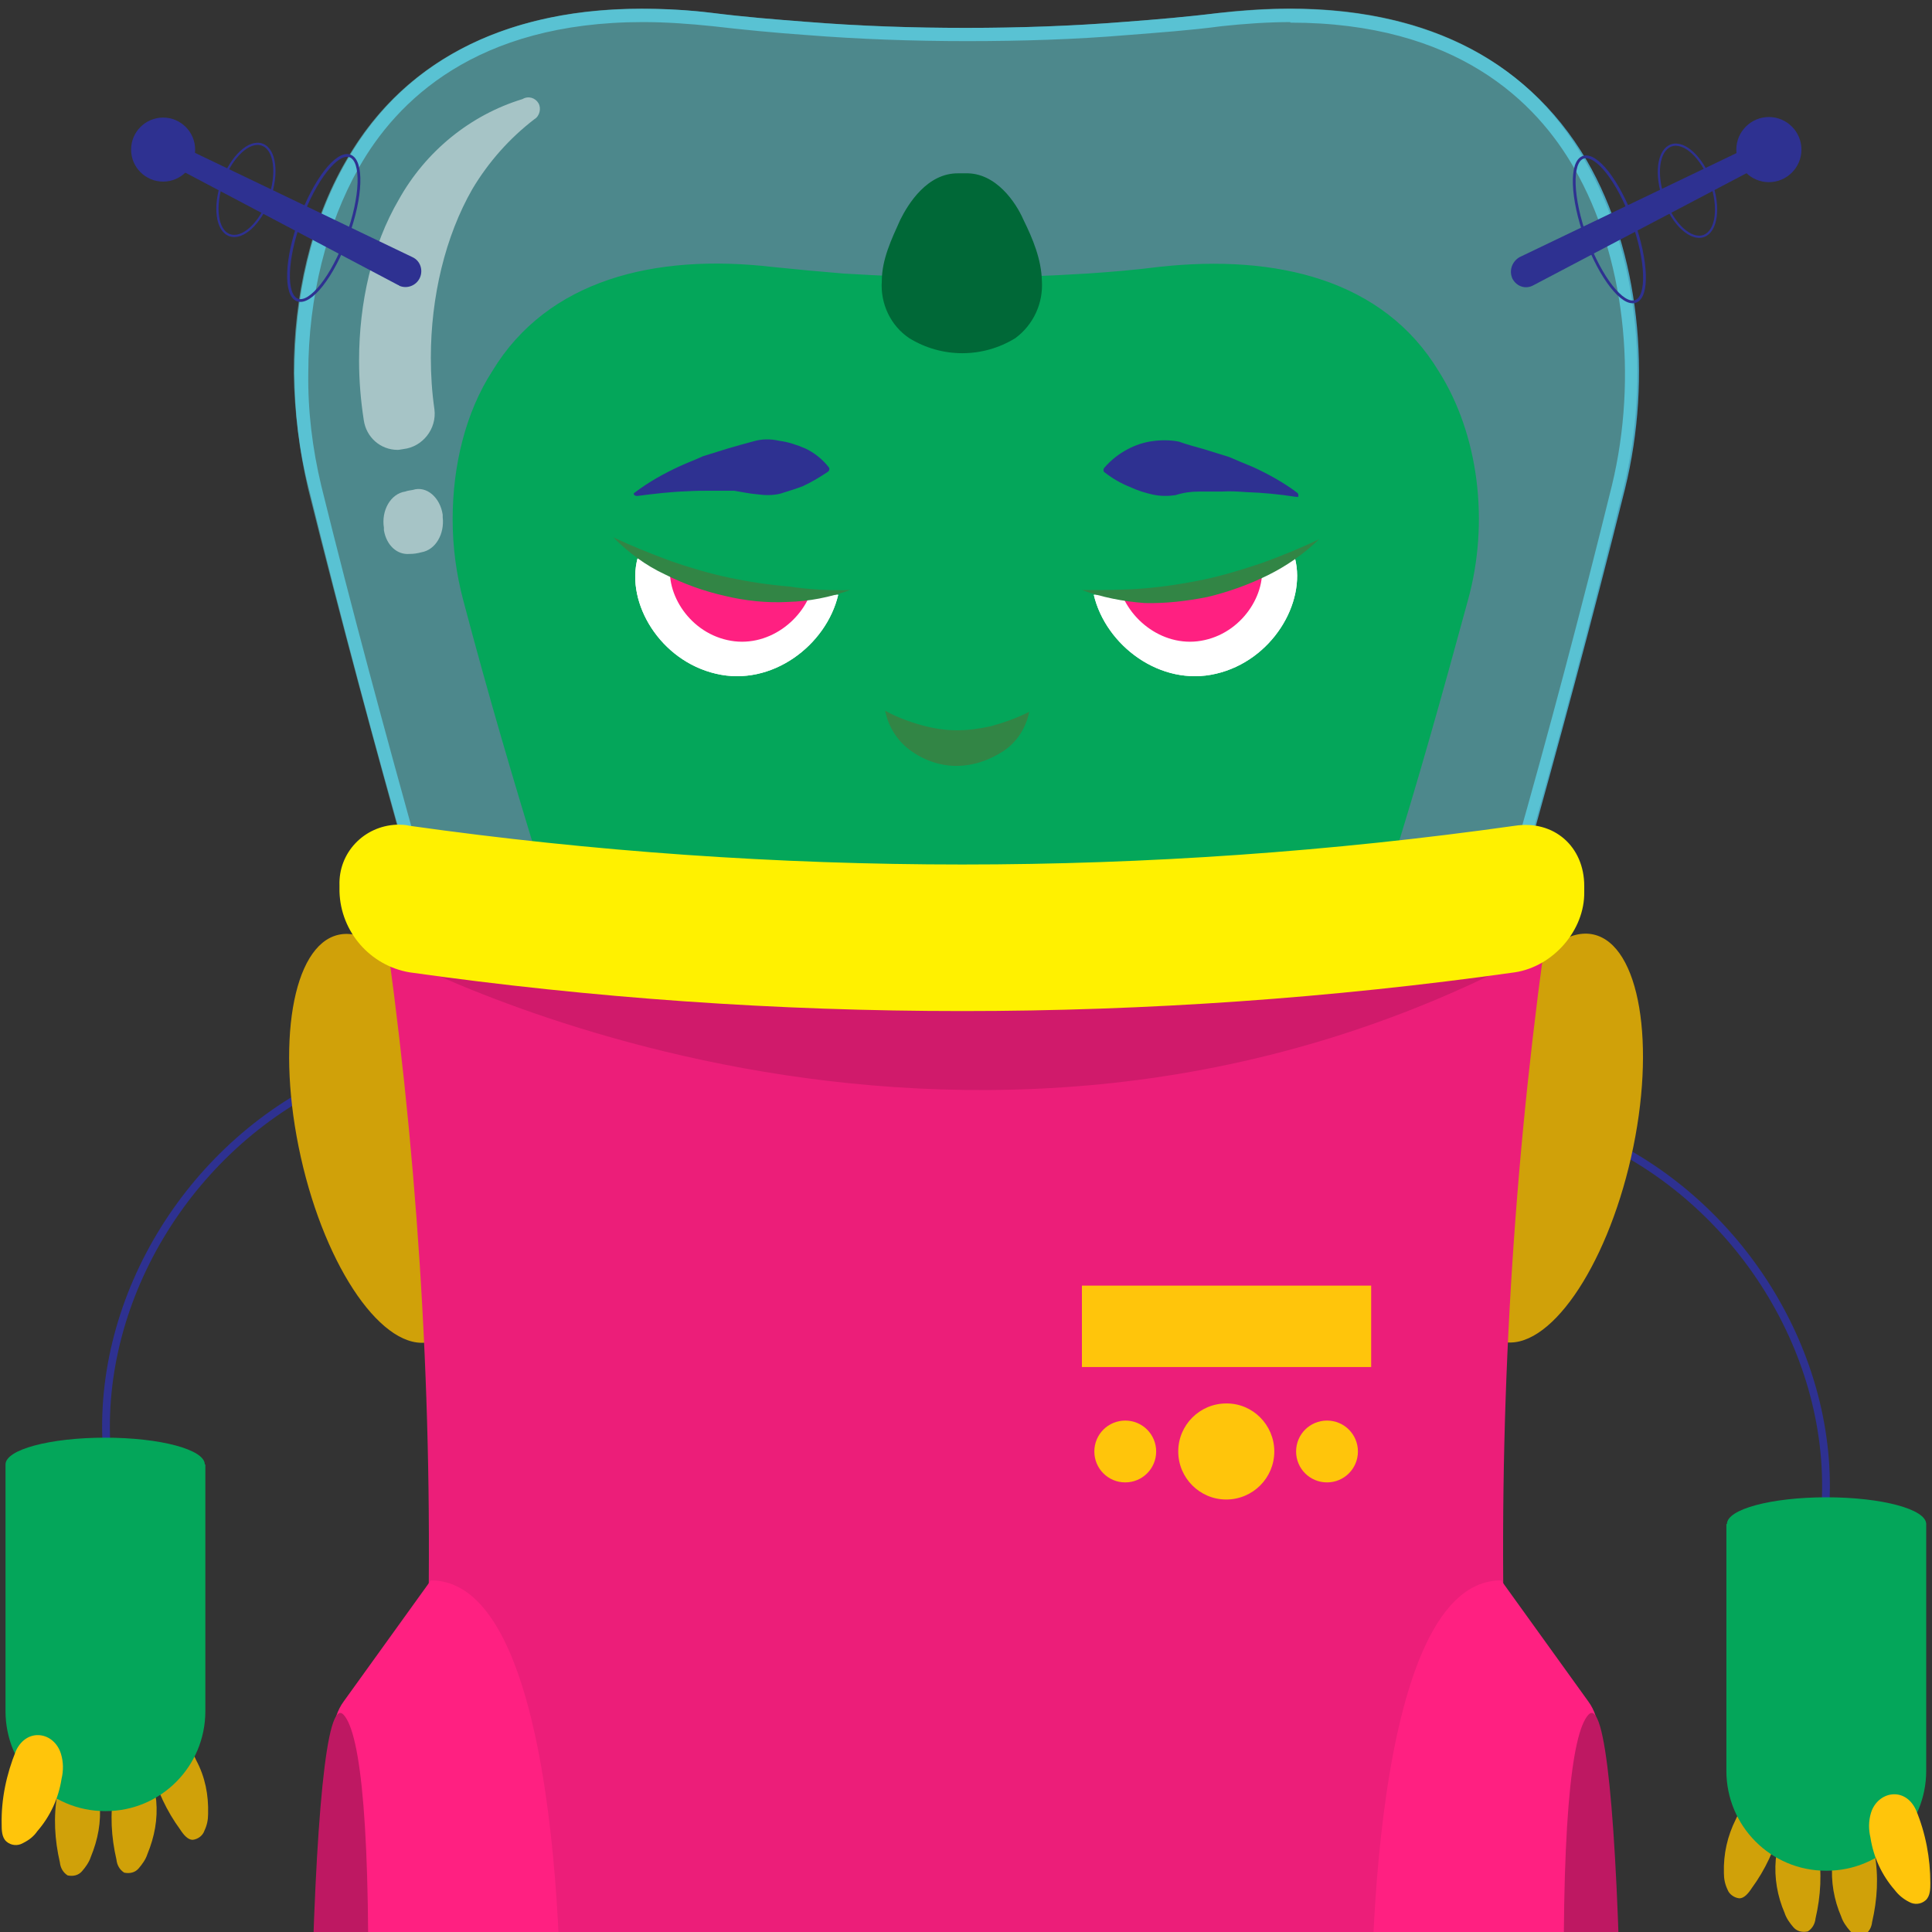 <?xml version="1.0" encoding="utf-8"?>
<!-- Generator: Adobe Illustrator 26.0.0, SVG Export Plug-In . SVG Version: 6.00 Build 0)  -->
<svg version="1.1" id="Layer_1" xmlns="http://www.w3.org/2000/svg" xmlns:xlink="http://www.w3.org/1999/xlink" x="0px" y="0px"
	 viewBox="0 0 700 700" style="enable-background:new 0 0 700 700;" xml:space="preserve">
<rect x="0" y="0" width="700" height="700" fill="#333333" stroke="none"/>
<style type="text/css">
	.st0{fill:none;stroke:#2E3191;stroke-width:2.803;stroke-linecap:round;stroke-miterlimit:10;}
	.st1{fill:#D0A109;}
	.st2{fill:#04A65A;}
	.st3{fill:#FFC50B;}
	.st4{fill:#EC1E79;}
	.st5{fill:#1B1464;}
	.st6{fill:#D01A6B;}
	.st7{fill:#FF2081;}
	.st8{fill:#BE1862;}
	.st9{fill:#4AA6C0;}
	.st10{fill:#68DFE7;fill-opacity:0.5;}
	.st11{fill:#FFFFFF;}
	.st12{clip-path:url(#SVGID_00000152968548594936867960000012967673960849324980_);}
	.st13{fill:#328545;}
	.st14{fill:#2E3191;}
	.st15{clip-path:url(#SVGID_00000038375234023832757030000010388605331490534535_);}
	.st16{fill:#006837;}
	.st17{fill:#FFFFFF;fill-opacity:0.5;}
	.st18{fill:#FFF100;}
	.st19{fill:none;stroke:#2E3191;stroke-width:0.796;stroke-linecap:round;stroke-miterlimit:10.003;}
	.st20{fill:none;stroke:#2E3191;stroke-width:1.003;stroke-linecap:round;stroke-miterlimit:10.007;}
	.st21{fill:none;stroke:#2E3191;stroke-width:0.796;stroke-linecap:round;stroke-miterlimit:10;}
	.st22{fill:none;stroke:#2E3191;stroke-width:1.002;stroke-linecap:round;stroke-miterlimit:10;}
</style>
<g>
	<g transform="translate(-8 -700)">
		<path class="st0" d="M585.4,1111.7c52.9,23.3,87.8,79.5,83.9,135.2"/>
		<path class="st1" d="M653.6,1365.9c-1.3,2.4-1.9,5.2-2.2,7.8c-0.6,6.7,0.6,13.4,3.2,19.4c0.6,1.9,1.9,3.7,3.2,5.2
			c1.3,1.5,3.2,1.9,5.2,1.5c1.7-1.1,2.6-2.8,2.8-4.7c1.9-8.2,2.4-16.6,0.9-24.8C665.7,1361.8,657.3,1359.8,653.6,1365.9z"/>
		<path class="st1" d="M641.6,1353c-2.2,1.7-3.7,3.9-4.7,6.2c-3,6-4.5,12.5-4.3,19.4c0,2.2,0.4,4.1,1.3,6c0.6,1.7,2.4,3,4.3,3.2
			c1.7,0,3.2-1.7,4.5-3.7c4.9-6.7,8.4-14.2,10.5-22.4C654.3,1353.8,647.4,1349.1,641.6,1353z"/>
		<path class="st1" d="M674.1,1367.2c-1.3,2.4-1.9,5.2-2.2,7.8c-0.6,6.7,0.6,13.4,3.2,19.4c0.6,1.9,1.9,3.7,3.2,5.2
			c1.3,1.5,3.2,1.9,5.2,1.5c1.7-1.1,2.6-2.8,2.8-4.7c1.9-8.2,2.4-16.6,0.9-24.8C686.1,1362.9,677.7,1361.1,674.1,1367.2z"/>
		<path class="st2" d="M705.9,1252.2c0-5.4-16.1-9.7-36.1-9.7s-36.1,4.3-36.1,9.7h-0.2v89.4c0,20,16.1,36.2,36.1,36.2h0.2
			c20,0,36.1-16.2,36.1-36.2V1252.2z"/>
		<path class="st3" d="M685.9,1356.8c-0.9,3-0.9,6-0.2,9c1.1,7.1,4.1,13.6,8.8,19c1.3,1.7,3,3.2,5.2,4.3c1.9,1.1,4.3,0.9,6-0.6
			c1.7-1.5,1.7-4.3,1.7-6.2c0-9-1.7-18.1-5.2-26.5C698.2,1347.1,688.3,1349.1,685.9,1356.8z"/>
		<path class="st0" d="M130.6,1090.2c-52.9,23.3-87.8,79.5-83.9,135.2"/>
		<path class="st1" d="M62.4,1344.6c1.3,2.4,1.9,5.2,2.2,7.8c0.6,6.7-0.6,13.1-3.2,19.4c-0.6,1.9-1.9,3.7-3.2,5.2
			c-1.3,1.5-3.2,1.9-5.2,1.5c-1.7-1.1-2.6-2.8-2.8-4.7c-1.9-8.2-2.4-16.6-0.9-24.8C50.3,1340.2,58.7,1338.5,62.4,1344.6z"/>
		<path class="st1" d="M74.4,1331.6c2.2,1.7,3.7,3.9,4.7,6.2c3.2,6,4.5,12.5,4.3,19.4c0,2.2-0.4,4.1-1.3,6c-0.6,1.9-2.4,3.2-4.3,3.4
			c-1.7,0-3.2-1.7-4.5-3.7c-4.9-6.7-8.4-14.2-10.5-22.2C61.7,1332.5,68.6,1327.5,74.4,1331.6z"/>
		<path class="st1" d="M41.9,1345.6c1.3,2.4,1.9,5.2,2.2,7.8c0.6,6.7-0.6,13.1-3.2,19.4c-0.6,1.9-1.9,3.7-3.2,5.2
			c-1.3,1.5-3.2,1.9-5.2,1.5c-1.7-1.1-2.6-2.8-2.8-4.7c-1.9-8.2-2.4-16.6-0.9-24.8C29.9,1341.5,38.3,1339.6,41.9,1345.6z"/>
		<path class="st2" d="M82.2,1230.6c0-5.4-16.1-9.7-36.1-9.7c-20,0-36.1,4.3-36.1,9.7v89.4c0,20,16.1,36.2,36.1,36.2h0.2
			c20,0,36.1-16.2,36.1-36.2v-89.4H82.2z"/>
		<path class="st3" d="M30.1,1335.5c0.9,3,0.9,6,0.2,9c-1.1,7.1-4.1,13.6-8.8,19c-1.3,1.9-3,3.2-5.2,4.3c-1.9,1.1-4.3,0.9-6-0.6
			c-1.7-1.5-1.7-4.3-1.7-6.2c-0.2-9,1.7-18.1,5.2-26.7C17.8,1325.8,27.7,1327.5,30.1,1335.5z"/>
		<path class="st1" d="M177.4,1105.6c9.2,40.7,3.1,76.8-13.6,80.6s-37.7-26.2-46.8-66.9s-3.1-76.8,13.6-80.6
			C147.3,1034.9,168.2,1064.9,177.4,1105.6z"/>
		<path class="st1" d="M585.4,1038.6c16.7,3.8,22.8,39.8,13.6,80.6c-9.2,40.7-30.1,70.7-46.8,66.9s-22.8-39.8-13.6-80.6
			C547.7,1064.8,568.7,1034.8,585.4,1038.6z"/>
		<path class="st4" d="M553.2,1304.5c-2.4-87,2.4-174.2,14.2-260.6H148.6c11.8,86.4,16.6,173.6,14.2,260.6
			c-2.4,59.7,18.1,111.8,54.4,142.4c59,58.8,237.1,56.6,286.8-4.7c32.7-31,50.8-80.1,49.3-136.1
			C553.2,1305.6,552.9,1304.9,553.2,1304.5z"/>
		<path class="st5" d="M138.1,1569.8h59.4c2.2,0,4.3-4.5,5.2-11.2c7.3-58.6,7.3-118,0-176.6c-0.9-6.7-3-11.2-5.2-11.2h-59.4
			c-2.2,0-4.3,4.5-5.2,11.2c-7.3,58.6-7.3,118,0,176.6C134,1565.5,136.2,1569.8,138.1,1569.8z"/>
		<path class="st6" d="M147.1,1044.1c0,0,207.4,114.4,418.9,0H147.1z"/>
		<path class="st3" d="M400,1165.8h104.8v29.5H400V1165.8z"/>
		<path class="st3" d="M426.9,1225.9c0,6.2-5,11.2-11.2,11.2s-11.2-5-11.2-11.2s5-11.2,11.2-11.2S426.9,1219.7,426.9,1225.9z"/>
		<path class="st3" d="M469.7,1225.9c0,9.6-7.8,17.4-17.4,17.4c-9.6,0-17.4-7.8-17.4-17.4s7.8-17.4,17.4-17.4
			C461.9,1208.4,469.7,1216.3,469.7,1225.9z"/>
		<path class="st3" d="M500,1225.9c0,6.2-5,11.2-11.2,11.2c-6.2,0-11.2-5-11.2-11.2s5-11.2,11.2-11.2
			C495,1214.7,500,1219.7,500,1225.9z"/>
		<path class="st7" d="M164.1,1272.6l-31.6,43.9c-2.2,3-3.4,6.7-3.7,10.6l-4.3,93l15.7,20.5l70.8,0.6
			C211.3,1441.3,214.7,1272.6,164.1,1272.6z"/>
		<path class="st8" d="M128.2,1440.6h12.9c1.5-78-2.4-112.6-8.6-119.3c-6.2-6.7-10.3,37.9-11.8,111.6c-0.2,4.1,3,7.5,7.1,7.7
			C128,1440.6,128.2,1440.6,128.2,1440.6z"/>
		<path class="st5" d="M577.9,1569.8h-59.4c-2.2,0-4.3-4.5-5.2-11.2c-7.3-58.6-7.3-118,0-176.6c0.9-6.7,3-11.2,5.2-11.2h59.2
			c2.2,0,4.3,4.5,5.2,11.2c7.3,58.6,7.3,118,0,176.6C582,1565.5,579.8,1569.8,577.9,1569.8z"/>
		<path class="st7" d="M551.9,1272.6l31.6,43.9c2.2,3,3.4,6.7,3.7,10.6l4.3,93l-15.7,20.5l-70.8,0.6
			C504.7,1441.3,501.3,1272.6,551.9,1272.6z"/>
		<path class="st8" d="M587.8,1440.6h-12.9c-1.5-78,2.4-112.6,8.6-119.3c6.2-6.7,10.3,37.9,11.8,111.6c0.2,4.1-3,7.5-7.1,7.7
			C588,1440.6,587.8,1440.6,587.8,1440.6z"/>
		<path class="st9" d="M475.5,703.2v5c60.2,0,89.1,28.6,102.9,52.8c18.1,31.4,23.2,75.4,13.6,115c-11.2,45.4-22.8,89.2-35.3,133.1
			h-397c-12.3-44.4-24.1-87.7-35.3-133.1c-3.2-13.4-4.9-27.1-4.7-40.9c0-27.4,6.7-53.8,18.3-74.3c13.6-24.1,42.4-52.8,102.9-52.8
			c8.4,0,16.8,0.6,25.4,1.5c11.2,1.3,22.6,2.4,34,3.2c18.9,1.5,38.5,2.2,58.1,2.2c19.6,0,39.2-0.6,58.1-2.2
			c11.4-0.9,22.8-1.7,34-3.2c8.4-0.9,16.8-1.5,25.4-1.5L475.5,703.2 M475.5,703.2c-8.6,0-17.2,0.6-25.8,1.5
			c-11.2,1.3-22.6,2.4-33.8,3.2c-19.1,1.5-38.5,2.2-57.9,2.2c-19.4,0-38.5-0.6-57.9-2.2c-11.2-0.9-22.6-1.7-33.8-3.2
			c-8.6-1.1-17.2-1.5-25.8-1.5c-45.2,0-84.6,15.9-106.9,55.1c-12.7,21.8-18.9,49.1-18.9,76.9c0,14.2,1.7,28.2,5.2,41.8
			c12,48.5,24.1,93.9,36.4,136.8h404.1c12-42.9,24.3-88.3,36.4-136.8c9.9-40.3,5.2-85.9-13.8-118.7
			C560,719.1,520.7,703.2,475.5,703.2z"/>
		<path class="st10" d="M596.2,877c-12,48.5-24.1,93.9-36.4,136.8H156c-12-42.9-24.3-88.3-36.4-136.8c-3.2-13.8-4.9-27.8-5.2-41.8
			c0-27.8,6.2-55.1,18.9-76.9c26.5-46.3,77-60.3,132.8-53.6c11.2,1.3,22.6,2.4,33.8,3.2c19.4,1.5,38.5,2.2,57.9,2.2
			c19.4,0,38.5-0.6,57.9-2.2c11.2-0.9,22.6-1.7,33.8-3.2c55.9-6.7,106.5,6.9,132.8,53.6C601.4,791.3,606.1,836.7,596.2,877z"/>
		<path class="st2" d="M539.8,917.7c-9.3,34.2-18.3,66.3-27.8,96.5H203.7c-9.3-30.2-18.7-62-27.8-96.5c-2.6-9.7-3.9-19.6-3.9-29.5
			c0-19.6,4.7-38.8,14.4-53.8c20-33,58.7-42.6,101.3-37.7c8.8,0.9,17.2,1.7,25.8,2.4c14.8,0.9,29.5,1.5,44.3,1.5
			c14.8,0,29.5-0.6,44.3-1.5c8.8-0.6,17.2-1.3,25.8-2.4c42.8-4.7,81.3,4.7,101.3,37.7C543.7,857.2,547.8,889.1,539.8,917.7z"/>
		<path class="st11" d="M311.7,915.5c-4.3,18.3-24.1,33.4-44.3,28.6c-20.2-4.7-32.7-25.6-28.4-41.8
			C262,911.9,286.8,916.4,311.7,915.5z"/>
		<path class="st11" d="M311.7,915.5c-4.3,18.3-24.1,33.4-44.3,28.6c-20.2-4.7-32.7-25.6-28.4-41.8
			C262,911.9,286.8,916.4,311.7,915.5z"/>
		<g>
			<defs>
				<path id="SVGID_1_" d="M311.7,915.6c-4.3,18.3-24.1,33.4-44.3,28.6c-20.2-4.7-32.7-25.6-28.4-41.8
					C262,911.9,286.8,916.4,311.7,915.6z"/>
			</defs>
			<clipPath id="SVGID_00000003070161055065902260000002330234667251558050_">
				<use xlink:href="#SVGID_1_"  style="overflow:visible;"/>
			</clipPath>
			<g style="clip-path:url(#SVGID_00000003070161055065902260000002330234667251558050_);">
				<path class="st7" d="M302.7,911.7c-3,12.9-16.8,23.5-31.2,20.2c-14.4-3.2-23.2-18.1-20.2-29.5
					C267.6,909.1,285.1,912.3,302.7,911.7z"/>
			</g>
		</g>
		<path class="st13" d="M316,913.8c-7.3,2.6-14.8,4.1-22.6,4.3c-7.7,0.4-15.3-0.4-22.8-2.2c-7.5-1.7-14.8-4.3-21.7-7.8
			c-6.9-3.2-13.1-7.8-18.7-13.4c6.9,3.2,13.8,6,20.9,8.6c6.9,2.4,14,4.5,21.1,6c7.1,1.5,14.4,2.6,21.7,3.2
			C301.2,913.6,308.5,914,316,913.8z"/>
		<path class="st14" d="M238.2,878.3c4.9-3.7,10.3-6.7,15.9-9.3c2.8-1.3,5.8-2.4,8.6-3.7l9-2.8c3-0.9,6-1.7,9.3-2.6
			c3-0.9,6.2-0.9,9.3-0.2c3.2,0.4,6.5,1.5,9.5,2.8c3.2,1.5,6.2,3.9,8.4,6.7c0.4,0.4,0.4,1.1,0,1.5l-0.2,0.2c-2.8,1.9-5.8,3.7-9,5.2
			c-2.8,1.1-5.6,1.9-8.4,2.8c-2.6,0.6-5.4,0.6-8.2,0.2c-2.8-0.2-5.8-0.9-8.4-1.3h-8.4c-3,0-5.8,0-8.8,0.2
			c-5.8,0.2-11.8,0.9-17.9,1.7c-0.6,0-1.3-0.2-1.3-0.9C237.7,878.7,237.9,878.5,238.2,878.3z"/>
		<path class="st11" d="M404.3,915.5c4.3,18.3,24.1,33.4,44.3,28.6c20.2-4.7,32.7-25.6,28.6-41.8C454,911.9,429.2,916.4,404.3,915.5
			z"/>
		<path class="st11" d="M404.3,915.5c4.3,18.3,24.1,33.4,44.3,28.6c20.2-4.7,32.7-25.6,28.6-41.8C454,911.9,429.2,916.4,404.3,915.5
			z"/>
		<g>
			<defs>
				<path id="SVGID_00000033350011690300027440000005835313779524769943_" d="M404.3,915.6c4.3,18.3,24.1,33.4,44.3,28.6
					c20.2-4.7,32.7-25.6,28.6-41.8C454,911.9,429.2,916.4,404.3,915.6z"/>
			</defs>
			<clipPath id="SVGID_00000131351274618518772220000001407950618826953094_">
				<use xlink:href="#SVGID_00000033350011690300027440000005835313779524769943_"  style="overflow:visible;"/>
			</clipPath>
			<g style="clip-path:url(#SVGID_00000131351274618518772220000001407950618826953094_);">
				<path class="st7" d="M413.3,911.7c3,12.9,16.8,23.5,31.2,20.2c14.4-3.2,23.2-18.1,20.2-29.5
					C448.4,909.1,430.9,912.3,413.3,911.7z"/>
			</g>
		</g>
		<path class="st13" d="M400,913.8c7.5,0,15.1,0,22.4-0.6c7.3-0.6,14.4-1.7,21.7-3.2c7.1-1.5,14.2-3.7,21.1-6
			c7.1-2.6,14-5.4,20.7-8.6c-5.6,5.4-11.8,9.7-18.7,13.1c-6.9,3.4-14.2,6-21.7,7.8c-7.5,1.5-15.3,2.4-22.8,2.2
			C414.8,917.9,407.3,916.4,400,913.8z"/>
		<path class="st14" d="M477.4,880c-5.8-0.9-11.8-1.5-17.9-1.7c-2.8-0.2-5.8-0.4-8.8-0.2h-8.4c-2.8,0-5.6,0.4-8.4,1.3
			c-2.8,0.4-5.4,0.4-8.2-0.2c-2.8-0.6-5.6-1.5-8.4-2.8c-3.2-1.3-6.2-3-9-5.2c-0.6-0.2-0.6-1.3-0.2-1.7c2.4-2.8,5.2-5,8.4-6.7
			c2.8-1.5,6-2.6,9.3-3c3-0.4,6.2-0.4,9.3,0.2c3,1.1,6.2,1.9,9.3,2.8l9,2.8c3,1.3,5.6,2.4,8.8,3.7c5.6,2.6,11,5.6,15.9,9.3
			c0.4,0.4,0.4,1.1,0.2,1.5C478.1,880,477.6,880,477.4,880z"/>
		<path class="st13" d="M328.7,957.5c4.3,2.4,9,4.1,13.8,5.4c4.1,1.1,8.2,1.7,12.3,1.7c4.1,0,8.2-0.6,12.3-1.5
			c4.7-1.3,9.5-3,13.8-5.2c-1.1,5.8-4.5,11-9.3,14.2c-5.2,3.4-11,5.4-17.2,5.4c-6,0-12-2.2-16.8-5.8
			C333,968.3,329.8,963.1,328.7,957.5z"/>
		<path class="st16" d="M385.5,801.8c-0.2-7.8-3.2-15.1-6.7-22.2c-2.6-6-9.9-17.2-21.1-16.8h-2.4c-11.4-0.2-18.3,11.2-21.1,16.8
			c-3.2,7.1-6.7,14.4-6.7,22.2c-0.6,8.2,3.2,16.2,9.9,20.7c11.8,7.3,26.7,7.3,38.5,0C382.5,817.6,386,809.8,385.5,801.8z"/>
		<path class="st17" d="M152.1,863c-6.2,0-11.4-4.5-12.3-10.8c-1.1-7.1-1.7-14.2-1.7-21.5c0-21.1,4.7-41.8,14.4-58.4
			c9.7-17.4,25.8-30.6,44.8-36.4c2.2-1.3,4.7-0.4,5.8,1.5c1.1,1.9,0.4,4.7-1.5,5.8c-9,6.9-16.6,15.5-22.4,25.2
			c-9.9,17.2-15.1,39.2-15.1,61.2c0,6.2,0.4,12.5,1.3,18.7c0.9,7.1-4.3,13.6-11.2,14.4C153.4,862.8,152.7,863,152.1,863z"/>
		<path class="st18" d="M556.8,1052.3c-132.8,18.7-267.7,18.7-400.4,0c-14.2-2.4-25-14.6-25.4-29.3v-2.2c-0.4-11.8,8.8-21.5,20.7-22
			c1.5,0,3.2,0,4.7,0.4c132.8,18.7,267.7,18.7,400.4,0c14.2-2.2,25.2,7.5,25.2,21.8v2.2C582.2,1037,570.8,1050.2,556.8,1052.3z"/>
		<path class="st17" d="M147.1,891.2v0.9c0.9,5.4,4.7,9,9.3,8.6c1.5,0,2.8-0.2,4.3-0.6c5.2-0.9,8.4-6.7,7.7-12.7v-0.9
			c-0.9-6.2-5.8-10.6-10.8-9c-0.9,0.2-1.7,0.2-2.8,0.6C149.5,878.9,146.1,885,147.1,891.2z"/>
		<path class="st14" d="M152.3,803.3l-86.9-45.9c-1.7-0.9-2.6-3-1.7-4.7c0,0,0-0.2,0.2-0.2c1.1-1.7,3.2-2.6,5.2-1.7l88.4,42.4
			c2.8,1.3,3.9,4.7,2.6,7.5c-1.3,2.8-4.7,4.1-7.5,2.8C152.5,803.3,152.5,803.3,152.3,803.3z"/>
		<path class="st14" d="M78.7,754.2c0,6.4-5.2,11.6-11.6,11.6c-6.4,0-11.6-5.2-11.6-11.6c0-6.4,5.2-11.6,11.6-11.6
			C73.5,742.6,78.7,747.8,78.7,754.2z"/>
		<path class="st19" d="M103,752.4c4.7,1.7,5.8,10.4,2.6,19.5c-3.3,9.1-9.7,15-14.4,13.3c-4.7-1.7-5.8-10.4-2.6-19.5
			C91.9,756.7,98.3,750.7,103,752.4z"/>
		<path class="st20" d="M134.8,756.5c4.7,1.7,4.3,14.8-1,29.2c-5.2,14.4-13.3,24.7-18,23c-4.7-1.7-4.3-14.8,1-29.2
			C122.1,765.1,130.1,754.8,134.8,756.5z"/>
		<path class="st14" d="M558.5,793.2l88.4-42.4c1.9-0.9,4.3,0,5.2,1.7c0.9,1.9,0,4.3-1.7,5.2l-86.9,45.7c-2.8,1.5-6,0.4-7.5-2.4l0,0
			C554.7,798.2,555.7,794.9,558.5,793.2z"/>
		<path class="st14" d="M660.7,754.2c0,6.5-5.3,11.8-11.8,11.8s-11.8-5.3-11.8-11.8c0-6.5,5.3-11.8,11.8-11.8
			S660.7,747.7,660.7,754.2z"/>
		<path class="st21" d="M627.9,766c3.3,9.1,2.1,17.8-2.6,19.5c-4.7,1.7-11.2-4.3-14.4-13.3c-3.3-9.1-2.1-17.8,2.6-19.5
			C618.2,751,624.7,757,627.9,766z"/>
		<path class="st22" d="M599.6,780c5.2,14.4,5.7,27.5,1,29.2c-4.7,1.7-12.7-8.6-18-23c-5.2-14.4-5.7-27.5-1-29.2
			C586.3,755.3,594.4,765.6,599.6,780z"/>
	</g>
</g>
</svg>
